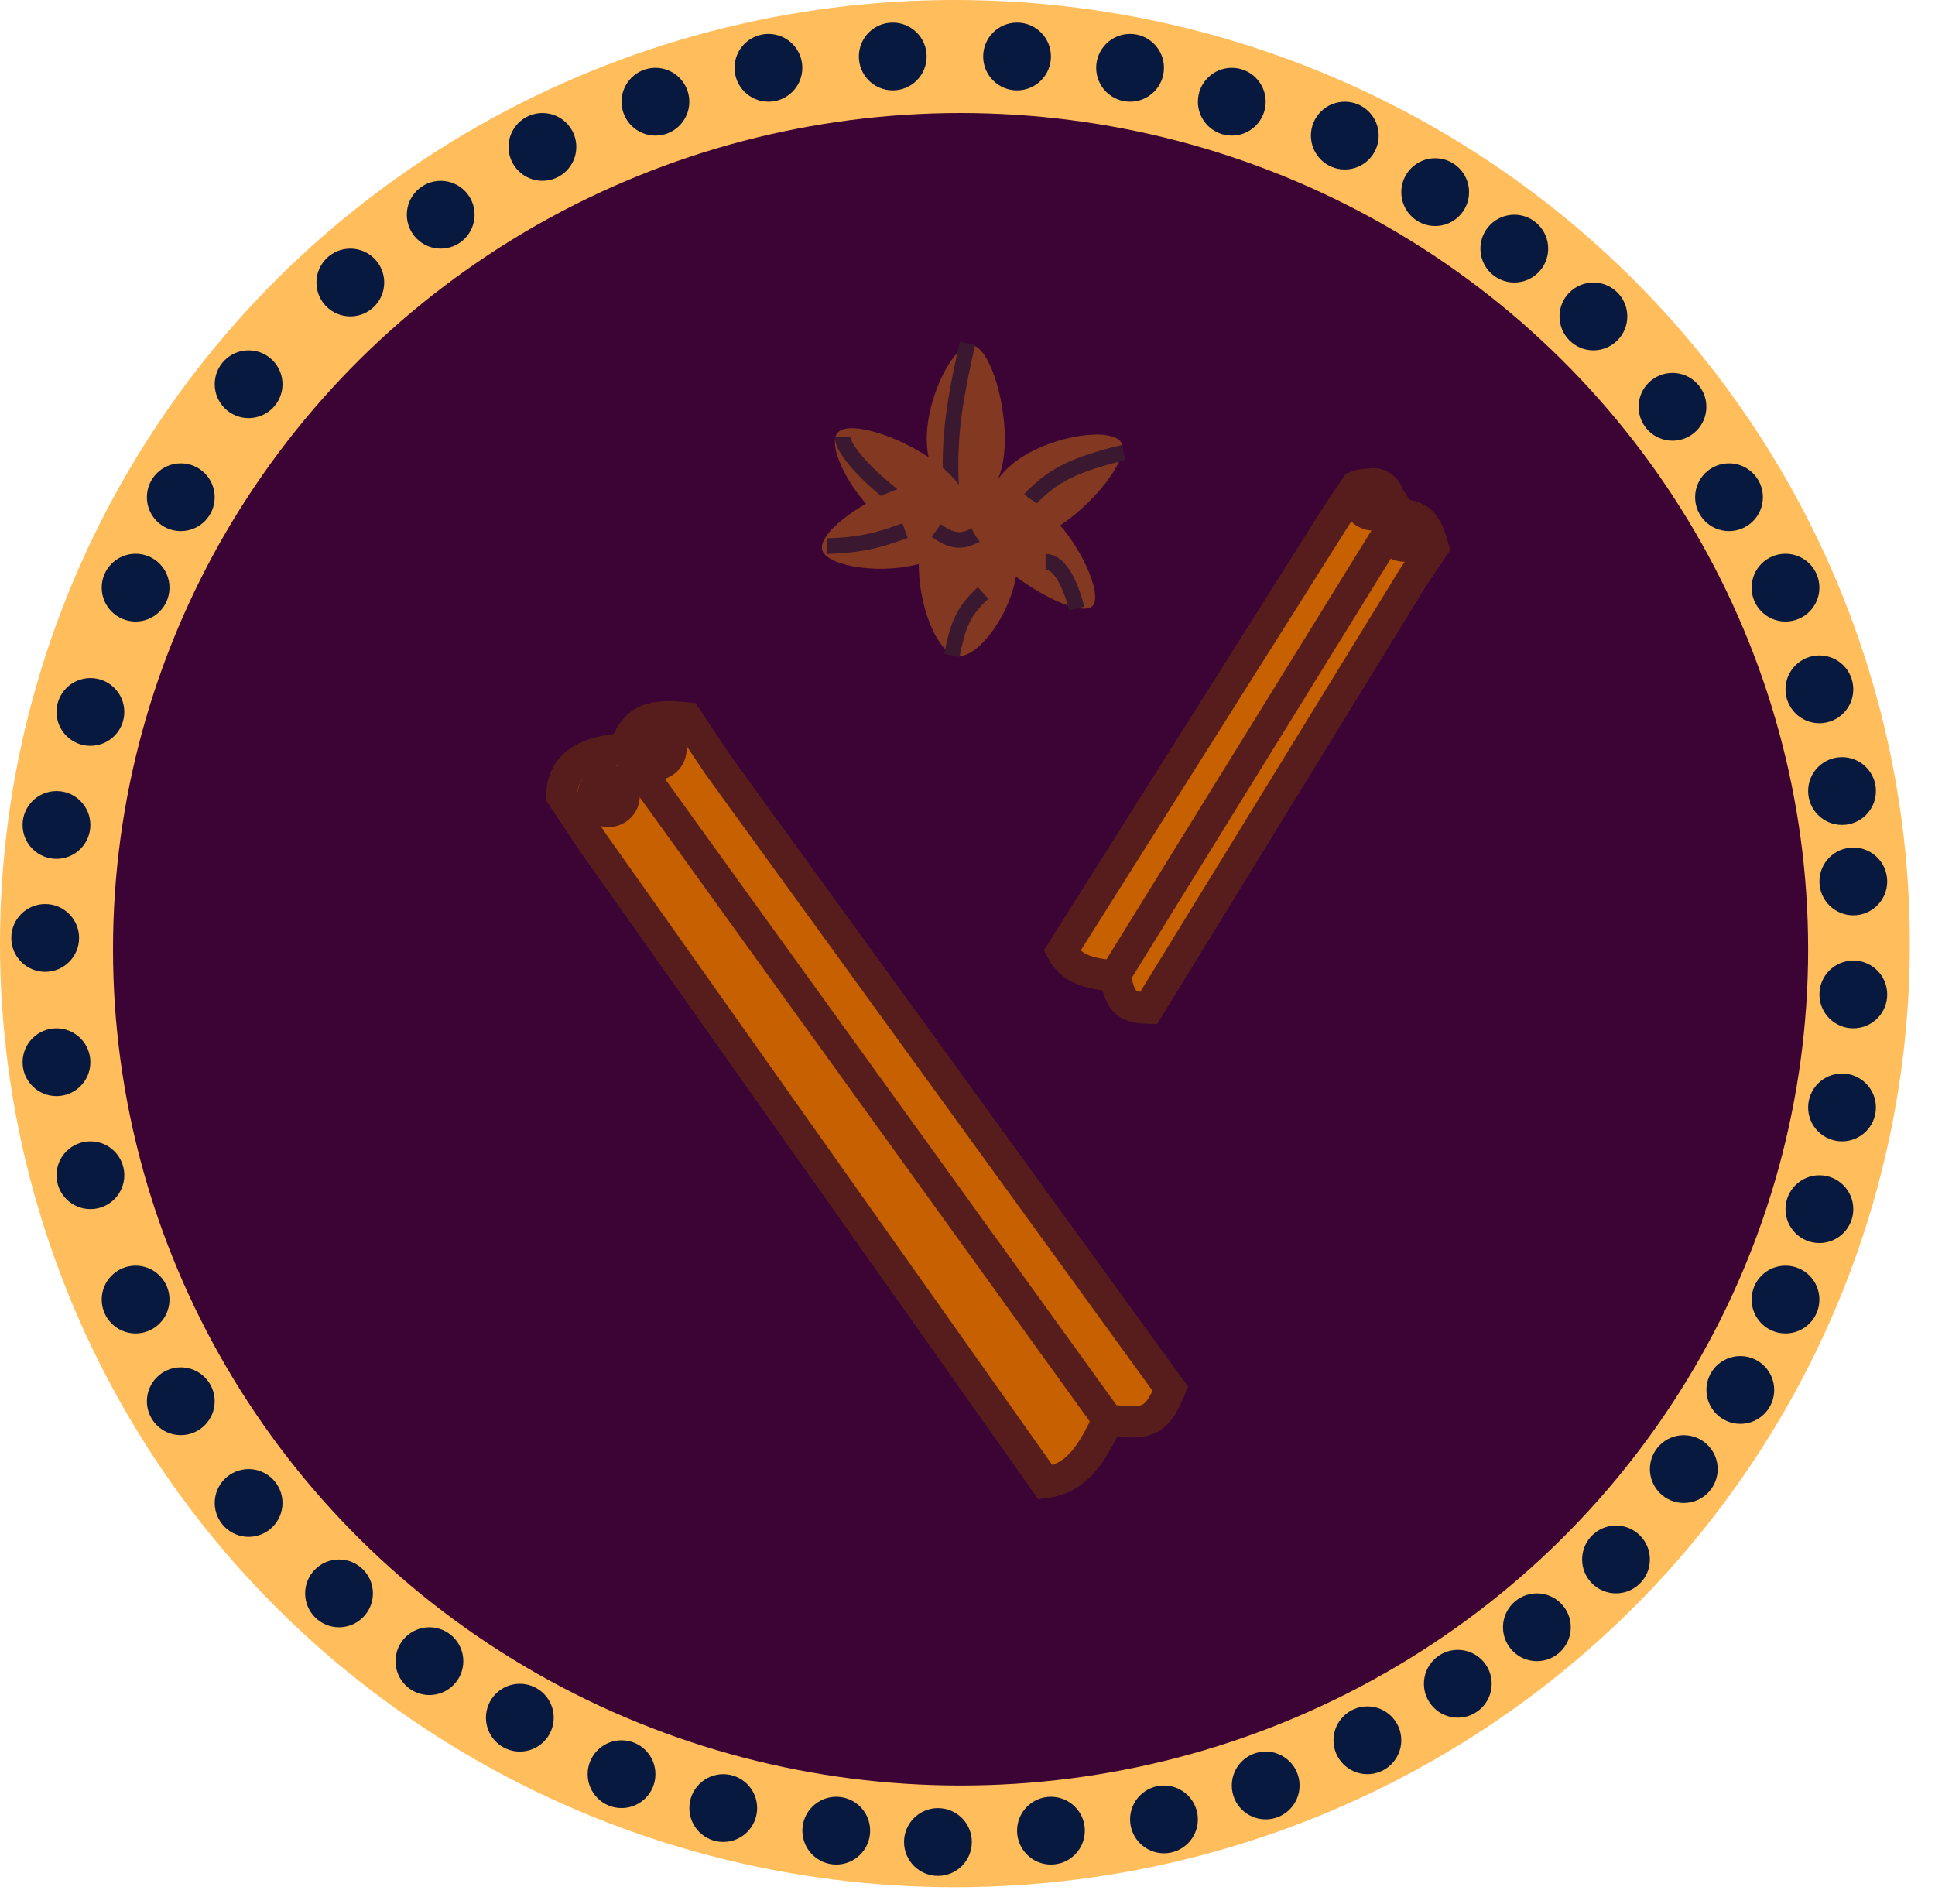 <svg width="62" height="61" viewBox="0 0 62 61" fill="none" xmlns="http://www.w3.org/2000/svg">
<ellipse cx="30.597" cy="30.235" rx="30.597" ry="30.235" fill="#FFBD5B"/>
<ellipse cx="30.778" cy="30.416" rx="27.157" ry="26.795" fill="#3B0434"/>
<circle cx="5.793" cy="15.932" r="1.086" fill="#081940"/>
<circle cx="7.966" cy="12.311" r="1.086" fill="#081940"/>
<circle cx="11.225" cy="9.052" r="1.086" fill="#081940"/>
<circle cx="14.121" cy="6.88" r="1.086" fill="#081940"/>
<circle cx="17.38" cy="4.707" r="1.086" fill="#081940"/>
<circle cx="21.001" cy="3.259" r="1.086" fill="#081940"/>
<circle cx="24.622" cy="2.173" r="1.086" fill="#081940"/>
<circle cx="28.605" cy="1.81" r="1.086" fill="#081940"/>
<circle cx="32.588" cy="1.81" r="1.086" fill="#081940"/>
<circle cx="36.209" cy="2.173" r="1.086" fill="#081940"/>
<circle cx="39.468" cy="3.259" r="1.086" fill="#081940"/>
<circle cx="43.089" cy="4.345" r="1.086" fill="#081940"/>
<circle cx="45.985" cy="6.156" r="1.086" fill="#081940"/>
<circle cx="48.52" cy="7.966" r="1.086" fill="#081940"/>
<circle cx="51.055" cy="10.139" r="1.086" fill="#081940"/>
<circle cx="53.589" cy="13.035" r="1.086" fill="#081940"/>
<circle cx="55.4" cy="15.932" r="1.086" fill="#081940"/>
<circle cx="57.21" cy="18.829" r="1.086" fill="#081940"/>
<circle cx="58.296" cy="22.087" r="1.086" fill="#081940"/>
<circle cx="59.021" cy="25.346" r="1.086" fill="#081940"/>
<circle cx="59.383" cy="28.243" r="1.086" fill="#081940"/>
<circle cx="59.383" cy="31.864" r="1.086" fill="#081940"/>
<circle cx="59.021" cy="35.485" r="1.086" fill="#081940"/>
<circle cx="58.296" cy="38.744" r="1.086" fill="#081940"/>
<circle cx="57.21" cy="41.64" r="1.086" fill="#081940"/>
<circle cx="55.762" cy="44.537" r="1.086" fill="#081940"/>
<circle cx="53.951" cy="47.072" r="1.086" fill="#081940"/>
<circle cx="51.779" cy="49.968" r="1.086" fill="#081940"/>
<circle cx="49.244" cy="52.141" r="1.086" fill="#081940"/>
<circle cx="46.71" cy="53.951" r="1.086" fill="#081940"/>
<circle cx="43.813" cy="55.762" r="1.086" fill="#081940"/>
<circle cx="40.554" cy="57.21" r="1.086" fill="#081940"/>
<circle cx="37.295" cy="58.297" r="1.086" fill="#081940"/>
<circle cx="33.674" cy="58.658" r="1.086" fill="#081940"/>
<circle cx="30.053" cy="59.021" r="1.086" fill="#081940"/>
<circle cx="26.795" cy="58.658" r="1.086" fill="#081940"/>
<circle cx="23.174" cy="57.934" r="1.086" fill="#081940"/>
<circle cx="19.915" cy="56.848" r="1.086" fill="#081940"/>
<circle cx="16.656" cy="55.038" r="1.086" fill="#081940"/>
<circle cx="13.759" cy="53.227" r="1.086" fill="#081940"/>
<circle cx="10.863" cy="51.055" r="1.086" fill="#081940"/>
<circle cx="7.966" cy="48.158" r="1.086" fill="#081940"/>
<circle cx="5.793" cy="44.899" r="1.086" fill="#081940"/>
<circle cx="4.345" cy="41.64" r="1.086" fill="#081940"/>
<circle cx="2.897" cy="37.657" r="1.086" fill="#081940"/>
<circle cx="1.81" cy="34.036" r="1.086" fill="#081940"/>
<circle cx="1.448" cy="30.053" r="1.086" fill="#081940"/>
<circle cx="1.81" cy="26.433" r="1.086" fill="#081940"/>
<circle cx="2.897" cy="22.812" r="1.086" fill="#081940"/>
<circle cx="4.345" cy="18.829" r="1.086" fill="#081940"/>
<path d="M32 16.5L30.5 18.5" stroke="#3A182F" stroke-width="0.5"/>
<path d="M35.5 45.5C34.982 46.582 34.521 47.366 33.5 47.5L19 27L18 25.5C18 24.5 18.821 24.046 20 24C20.33 23.149 20.695 22.856 22 23L23 24.5L37.5 44.5C37.026 45.693 36.634 45.612 35.5 45.5Z" fill="#C66000"/>
<path d="M35.5 45.5C34.982 46.582 34.521 47.366 33.5 47.5L19 27C18.61 26.414 18.39 26.086 18 25.5C18 24.5 18.821 24.046 20 24M35.5 45.5C36.634 45.612 37.026 45.693 37.5 44.5L23 24.5L22 23C20.695 22.856 20.33 23.149 20 24M35.5 45.5L20 24" stroke="#571D1D"/>
<path d="M35.713 31.273C34.937 31.196 34.355 31.086 34.025 30.472L42.793 16.566L43.45 15.586C44.05 15.355 44.522 15.769 44.837 16.503C45.428 16.515 45.693 16.678 45.924 17.536L45.268 18.515L36.8 32.306C35.969 32.282 35.922 32.016 35.713 31.273Z" fill="#C66000"/>
<path d="M35.713 31.273C34.937 31.196 34.355 31.086 34.025 30.472L42.793 16.566C43.05 16.183 43.193 15.969 43.45 15.586C44.05 15.355 44.522 15.769 44.837 16.503M35.713 31.273C35.922 32.016 35.969 32.282 36.8 32.306L45.268 18.515L45.924 17.536C45.693 16.678 45.428 16.515 44.837 16.503M35.713 31.273L44.837 16.503" stroke="#571D1D"/>
<path d="M20.5 25.5C20.5 26.052 20.052 26.5 19.5 26.5C18.948 26.5 18.5 26.052 18.5 25.5C18.5 24.948 18.948 24.5 19.5 24.5C20.052 24.5 20.5 24.948 20.5 25.5Z" fill="#571D1D"/>
<path d="M45 16C45 16.552 44.552 17 44 17C43.448 17 43 16.552 43 16C43 15.448 43.448 15 44 15C44.552 15 45 15.448 45 16Z" fill="#571D1D"/>
<path d="M46 17C46 17.552 45.552 18 45 18C44.448 18 44 17.552 44 17C44 16.448 44.448 16 45 16C45.552 16 46 16.448 46 17Z" fill="#571D1D"/>
<path d="M22 24C22 24.552 21.552 25 21 25C20.448 25 20 24.552 20 24C20 23.448 20.448 23 21 23C21.552 23 22 23.448 22 24Z" fill="#571D1D"/>
<path d="M32.196 14.066C32.196 15.447 31.657 16.056 31.104 16.056C30.552 16.056 29.696 15.447 29.696 14.066C29.696 12.686 30.552 11.056 31.104 11.056C31.657 11.056 32.196 12.686 32.196 14.066Z" fill="#833921"/>
<path d="M30.5 16C30.379 14.294 30.5 13.189 31 11" stroke="#3A182F" stroke-width="0.5"/>
<path d="M34.062 16.772C32.929 17.561 32.121 17.467 31.805 17.013C31.489 16.56 31.5 15.51 32.633 14.721C33.766 13.931 35.592 13.702 35.908 14.155C36.223 14.609 35.194 15.983 34.062 16.772Z" fill="#833921"/>
<path d="M33 16C33.753 15.203 34.436 14.887 36 14.5" stroke="#3A182F" stroke-width="0.5"/>
<path d="M29.903 14.753C31.026 15.557 31.206 16.351 30.885 16.799C30.563 17.248 29.57 17.59 28.447 16.785C27.325 15.981 26.498 14.336 26.82 13.888C27.142 13.439 28.781 13.949 29.903 14.753Z" fill="#833921"/>
<path d="M27 14C27 14.5 28.227 15.713 29.5 16.5" stroke="#3A182F" stroke-width="0.5"/>
<path d="M28.851 15.639C30.158 15.196 30.908 15.511 31.086 16.034C31.263 16.557 30.961 17.563 29.654 18.007C28.346 18.45 26.528 18.163 26.351 17.64C26.173 17.117 27.543 16.082 28.851 15.639Z" fill="#833921"/>
<path d="M26.5 17.5C27.466 17.463 28.012 17.37 29 17" stroke="#3A182F" stroke-width="0.5"/>
<path d="M29.442 17.968C29.487 16.588 30.186 16.001 30.883 16.023C31.58 16.046 32.639 16.689 32.595 18.069C32.551 19.449 31.419 21.043 30.723 21.021C30.026 20.998 29.398 19.348 29.442 17.968Z" fill="#833921"/>
<path d="M30.5 21C30.681 20.091 30.829 19.609 31.5 19" stroke="#3A182F" stroke-width="0.5"/>
<path d="M31.5 17C30.914 17.379 30.586 17.423 30 17" stroke="#3A182F" stroke-width="0.5"/>
<path d="M32.031 18.052C30.966 17.095 30.821 16.312 31.153 15.942C31.485 15.573 32.47 15.422 33.535 16.38C34.6 17.337 35.342 19.04 35.01 19.409C34.678 19.779 33.096 19.01 32.031 18.052Z" fill="#833921"/>
<path d="M34.5 19.5C34.329 18.839 34 18 33.5 18" stroke="#3A182F" stroke-width="0.5"/>
</svg>
